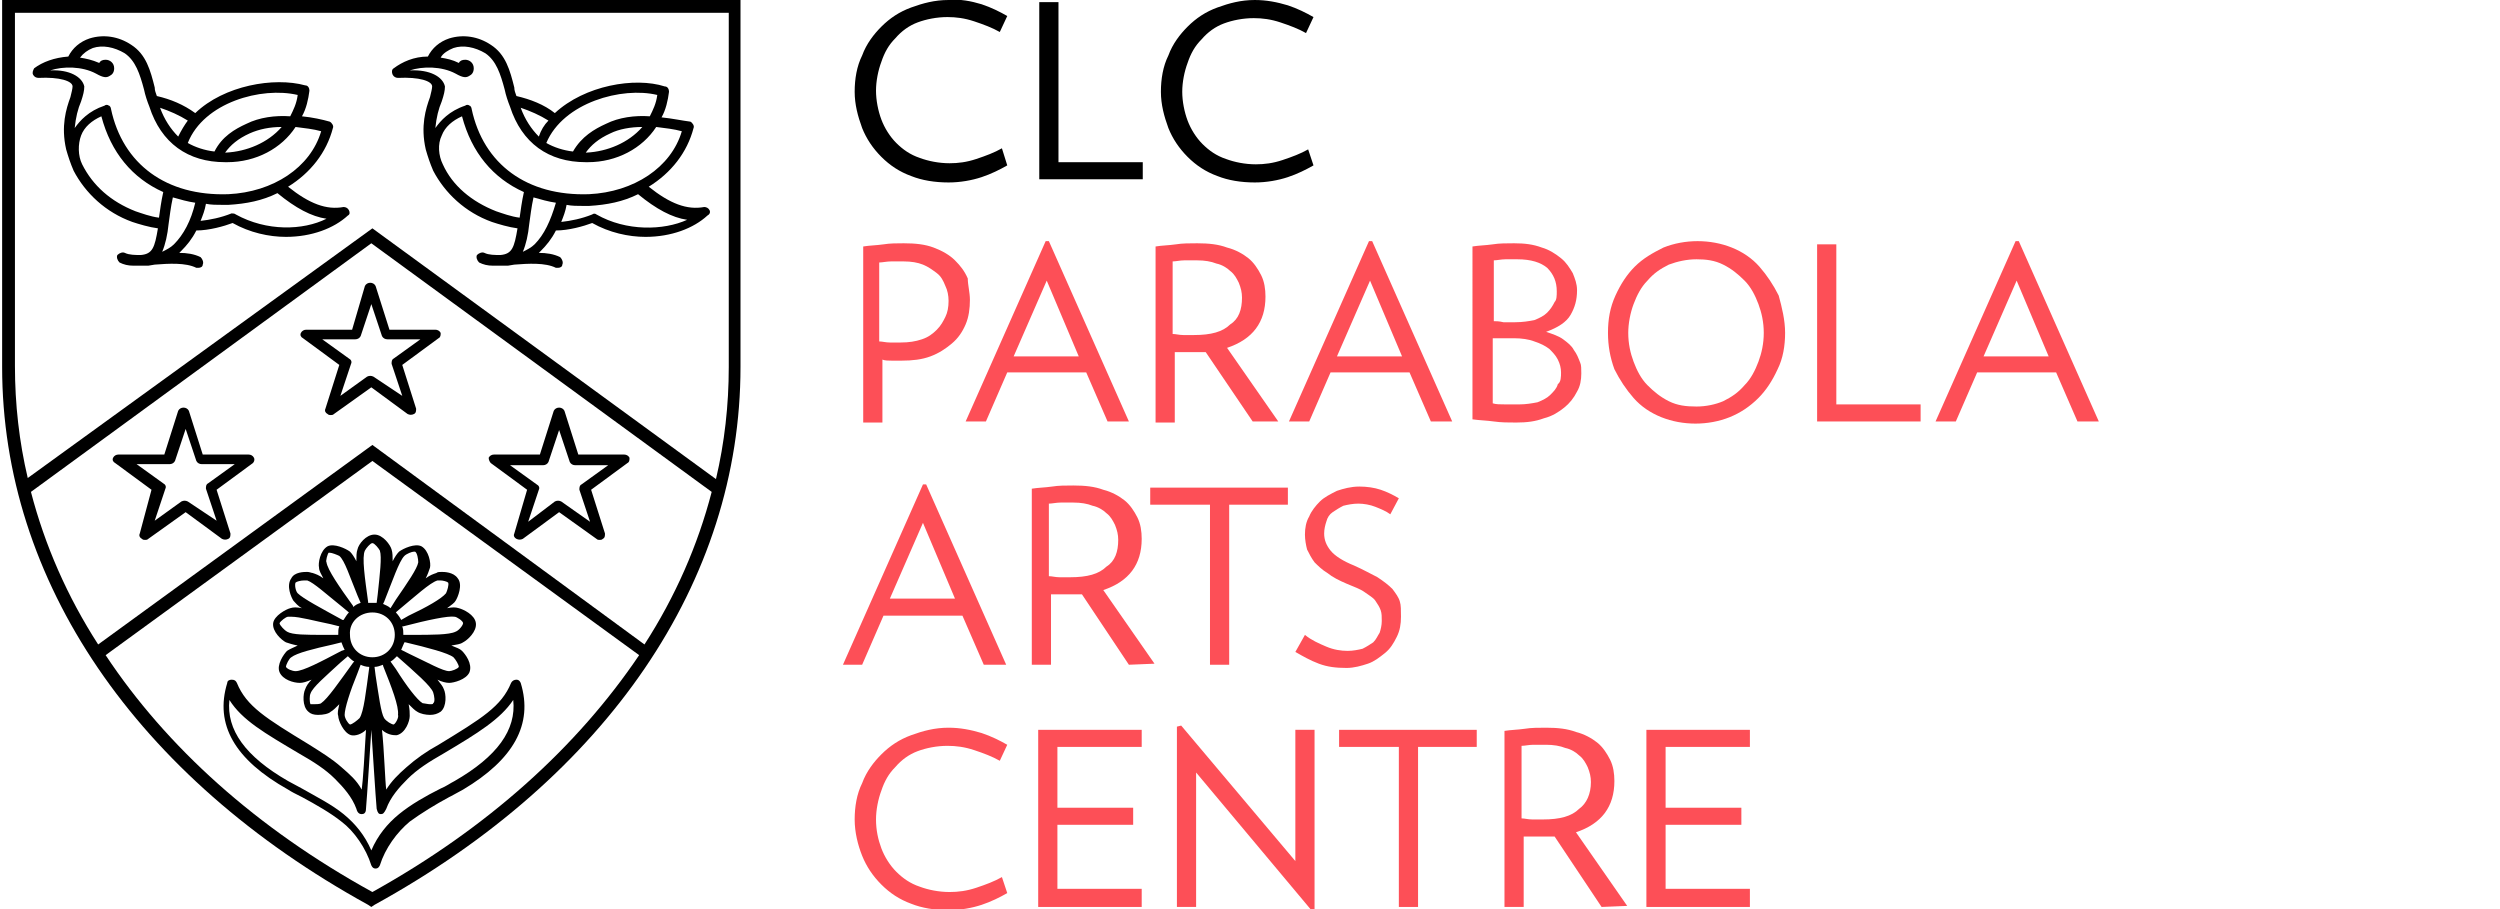 <?xml version="1.0" encoding="utf-8"?>
<!-- Generator: Adobe Illustrator 21.0.0, SVG Export Plug-In . SVG Version: 6.00 Build 0)  -->
<svg version="1.1" id="Layer_1" xmlns="http://www.w3.org/2000/svg" xmlns:xlink="http://www.w3.org/1999/xlink" x="0px" y="0px"
	 viewBox="0 0 234.3 85.2" style="enable-background:new 0 0 234.3 85.2;" xml:space="preserve">
<style type="text/css">
	.st0{display:none;}
	.st1{display:inline;}
	.st2{fill:#FFFFFF;}
	.st3{fill:#019CDB;}
	.st4{fill:#FD4F57;}
</style>
<g id="Layer_2" class="st0">
	<g class="st1">
		<path class="st2" d="M40.9,31.2c-0.1-0.2-0.3-0.3-0.5-0.3h-4.3l-1.3-4.1c-0.1-0.2-0.3-0.3-0.5-0.3s-0.4,0.1-0.5,0.3l-1.3,4.1h-4.3
			c-0.2,0-0.4,0.1-0.5,0.3c-0.1,0.2,0,0.4,0.2,0.5l3.4,2.5L30,38.3c-0.1,0.2,0,0.4,0.2,0.5c0.1,0.1,0.2,0.1,0.3,0.1
			c0.1,0,0.2,0,0.3-0.1l3.5-2.5l3.4,2.5c0.2,0.1,0.4,0.1,0.6,0c0.2-0.1,0.2-0.3,0.2-0.5l-1.3-4.1l3.4-2.5
			C40.9,31.7,41,31.4,40.9,31.2L40.9,31.2z M34.7,35.4c-0.2-0.1-0.4-0.1-0.6,0l-2.5,1.8l1-3c0.1-0.2,0-0.4-0.2-0.5l-2.5-1.8H33
			c0.2,0,0.4-0.1,0.5-0.3l1-3l1,3c0.1,0.2,0.3,0.3,0.5,0.3h3.1l-2.5,1.8c-0.2,0.1-0.2,0.3-0.2,0.5l1,3L34.7,35.4L34.7,35.4z"/>
		<path class="st2" d="M23.4,42.9c-0.1-0.2-0.3-0.3-0.5-0.3h-4.3l-1.3-4.1c-0.1-0.2-0.3-0.3-0.5-0.3s-0.4,0.1-0.5,0.3L15,42.6h-4.3
			c-0.2,0-0.4,0.1-0.5,0.3s0,0.4,0.2,0.5L14,46l-1.3,4c-0.1,0.2,0,0.4,0.2,0.5c0.1,0.1,0.2,0.1,0.3,0.1s0.2,0,0.3-0.1L17,48l3.4,2.5
			c0.2,0.1,0.4,0.1,0.6,0s0.2-0.3,0.2-0.5l-1.4-4l3.4-2.5C23.4,43.4,23.5,43.1,23.4,42.9L23.4,42.9z M17.2,47.1
			c-0.2-0.1-0.4-0.1-0.6,0l-2.5,1.8l1-3c0.1-0.2,0-0.4-0.2-0.5l-2.5-1.8h3.1c0.2,0,0.4-0.1,0.5-0.3l1-3l1,3c0.1,0.2,0.3,0.3,0.5,0.3
			h3.1l-2.5,1.8c-0.2,0.1-0.2,0.3-0.2,0.5l1,3L17.2,47.1L17.2,47.1z"/>
		<path class="st2" d="M45.7,43.5l3.4,2.5l-1.3,4c-0.1,0.2,0,0.4,0.2,0.5s0.4,0.1,0.6,0L52,48l3.5,2.5c0.1,0.1,0.2,0.1,0.3,0.1
			s0.2,0,0.3-0.1c0.2-0.1,0.2-0.3,0.2-0.5l-1.4-4l3.4-2.5c0.2-0.1,0.2-0.3,0.2-0.5c-0.1-0.2-0.3-0.3-0.5-0.3h-4.3l-1.3-4.1
			c-0.1-0.2-0.3-0.3-0.5-0.3s-0.4,0.1-0.5,0.3l-1.3,4.1h-4.3c-0.2,0-0.4,0.1-0.5,0.3C45.4,43.1,45.5,43.4,45.7,43.5L45.7,43.5z
			 M49.2,48.9l1-3c0.1-0.2,0-0.4-0.2-0.5l-2.5-1.8h3.1c0.2,0,0.4-0.1,0.5-0.3l1-3l1,3c0.1,0.2,0.3,0.3,0.5,0.3h3.1L54,45.4
			c-0.2,0.1-0.2,0.3-0.2,0.5l1,3l-2.5-1.8c-0.2-0.1-0.4-0.1-0.6,0L49.2,48.9L49.2,48.9z"/>
		<path class="st2" d="M32.3,19.8c-0.1-0.2-0.3-0.3-0.5-0.3c-1.6,0.3-3.2-0.3-5.2-1.9c2.1-1.3,3.6-3.2,4.2-5.5
			c0.1-0.2-0.1-0.5-0.3-0.6c-0.7-0.2-1.6-0.4-2.6-0.5c0.4-0.7,0.6-1.6,0.7-2.4c0-0.2-0.1-0.5-0.4-0.5c-2.9-0.8-7.5-0.1-10.3,2.5
			c-1.1-0.8-2.3-1.3-3.6-1.6c-0.1-0.3-0.2-0.5-0.2-0.8c-0.4-1.6-0.8-3.1-2.2-4c-1.2-0.8-2.6-1-3.9-0.6c-0.9,0.3-1.6,1-2,1.8
			c-1.3,0-2.4,0.5-3.2,1.1C2.7,6.6,2.6,6.9,2.7,7.1C2.8,7.2,3,7.4,3.2,7.4c2-0.1,3.2,0.3,3.2,0.8c0,0.2-0.1,0.6-0.2,1
			c-0.4,1.1-0.9,2.7-0.4,4.9c0.2,0.7,0.4,1.3,0.7,2l0,0l0,0c1.1,2.1,3,3.9,5.5,4.8c0.6,0.2,1.6,0.5,2.4,0.6
			c-0.3,1.8-0.5,2.4-1.6,2.5c-0.5,0-1.1,0-1.5-0.2c-0.2-0.1-0.5,0-0.7,0.2c-0.1,0.2,0,0.5,0.2,0.7c0.4,0.2,0.8,0.3,1.3,0.3h0.1
			c0.5,0,1.2,0,1.3,0l0.6-0.1c1.3-0.1,2.9-0.2,3.9,0.3c0.1,0,0.1,0,0.2,0c0.2,0,0.4-0.1,0.4-0.3c0.1-0.2,0-0.5-0.2-0.7
			c-0.6-0.3-1.3-0.4-2-0.4c0.1-0.1,0.1-0.1,0.2-0.2c0.5-0.5,1-1.1,1.4-1.9c1.2,0,2.6-0.4,3.4-0.7c1.6,0.9,3.4,1.3,5,1.3
			c2.4,0,4.5-0.8,5.8-2C32.4,20.2,32.4,20,32.3,19.8L32.3,19.8z M27.5,8.9c-0.1,0.8-0.4,1.4-0.7,2c-1.4-0.1-2.9,0.1-4.1,0.7
			c-1.1,0.5-2.3,1.2-3,2.6c-0.9-0.1-1.8-0.4-2.5-0.8C18.7,9.7,24.2,8.2,27.5,8.9L27.5,8.9z M26.1,11.9c-1.3,1.5-3.3,2.3-5.2,2.4
			c0,0,0,0-0.1,0c0.5-0.7,1.2-1.3,2.3-1.8C23.9,12.1,25,12,26.1,11.9L26.1,11.9z M16.3,12.8c-0.7-0.7-1.3-1.6-1.7-2.7
			c0.9,0.3,1.8,0.7,2.6,1.2C16.9,11.8,16.6,12.3,16.3,12.8L16.3,12.8z M4.3,6.6c1.2-0.4,3-0.4,4.3,0.3l0,0c0.7,0.4,1,0.4,1.3,0.2
			c0.2-0.1,0.4-0.3,0.4-0.7c0-0.5-0.4-0.8-0.8-0.8C9.2,5.7,8.9,5.8,8.8,6C8.3,5.7,7.7,5.5,7.1,5.4C7.4,5,7.8,4.7,8.3,4.6
			c0.9-0.3,2-0.1,3,0.5c1,0.7,1.4,1.9,1.8,3.4c0.1,0.5,0.3,1.1,0.5,1.6c1.1,3.4,3.6,5.2,7.1,5.2c0.1,0,0.1,0,0.2,0
			c2.7,0,5.1-1.3,6.4-3.3c0.8,0.1,1.7,0.2,2.4,0.4c-1,3.4-4.5,5.7-8.7,5.9c-5.8,0.2-9.9-2.8-11-8c0-0.1-0.1-0.3-0.2-0.3
			c-0.1-0.1-0.3-0.1-0.4,0c-1.6,0.3-2.4,1.2-2.8,2c0.1-1,0.3-1.8,0.6-2.5c0.2-0.6,0.3-1,0.3-1.4C7.3,7.2,6.2,6.5,4.3,6.6L4.3,6.6z
			 M7.4,15.5C7,14.7,7,13.6,7.3,12.8s1-1.4,1.9-1.8c0.9,3.4,2.9,5.8,5.8,7.1c-0.2,0.9-0.3,1.7-0.4,2.4c-0.8-0.1-1.6-0.4-2.2-0.6
			C10.1,19,8.3,17.4,7.4,15.5L7.4,15.5z M16,22.9c-0.3,0.3-0.7,0.5-1.1,0.7c0.3-0.7,0.5-1.6,0.6-2.6c0.1-0.7,0.2-1.6,0.4-2.5
			c0.7,0.2,1.4,0.4,2.1,0.5C17.5,20.8,16.8,22.1,16,22.9L16,22.9z M21.7,20.1c-0.1-0.1-0.3-0.1-0.4,0c-1,0.4-2,0.6-2.9,0.7
			c0.2-0.5,0.4-1,0.5-1.6c0.5,0.1,1,0.1,1.6,0.1c0.2,0,0.3,0,0.5,0c1.7-0.1,3.2-0.4,4.6-1.1c1.7,1.4,3.2,2.2,4.6,2.4
			C28.1,21.7,24.6,21.8,21.7,20.1L21.7,20.1z"/>
		<path class="st2" d="M66.1,19.8c-0.1-0.2-0.3-0.3-0.5-0.3c-1.6,0.3-3.2-0.3-5.2-1.9c2.1-1.3,3.6-3.2,4.2-5.5
			c0.1-0.2-0.1-0.5-0.3-0.6c-0.7-0.2-1.6-0.4-2.6-0.5c0.4-0.7,0.6-1.6,0.7-2.4c0-0.2-0.1-0.5-0.4-0.5c-2.9-0.8-7.5-0.1-10.3,2.5
			C50.6,9.9,49.3,9.3,48,9c-0.1-0.3-0.2-0.5-0.2-0.8c-0.4-1.6-0.8-3.1-2.2-4c-1.2-0.8-2.6-1-3.9-0.6c-0.9,0.3-1.6,0.9-2,1.7
			c-1.3,0-2.4,0.5-3.2,1.1c-0.2,0.1-0.2,0.4-0.1,0.6c0.1,0.2,0.3,0.3,0.5,0.3c2-0.1,3.2,0.3,3.2,0.8c0,0.2-0.1,0.6-0.2,1
			c-0.4,1.1-0.9,2.7-0.4,4.9c0.2,0.7,0.4,1.3,0.7,2l0,0l0,0c1.1,2.1,3,3.9,5.5,4.8c0.6,0.2,1.6,0.5,2.4,0.6
			c-0.3,1.8-0.5,2.4-1.6,2.5c-0.5,0-1.1,0-1.5-0.2c-0.2-0.1-0.5,0-0.7,0.2c-0.1,0.2,0,0.5,0.2,0.7c0.4,0.2,0.8,0.3,1.3,0.3h0.1
			c0.5,0,1.2,0,1.3,0l0.6-0.1c1.3-0.1,2.9-0.2,3.9,0.3c0.1,0,0.1,0,0.2,0c0.2,0,0.4-0.1,0.4-0.3c0.1-0.2,0-0.5-0.2-0.7
			c-0.6-0.3-1.3-0.4-2-0.4c0.1-0.1,0.1-0.1,0.2-0.2c0.5-0.5,1-1.1,1.4-1.9c1.2,0,2.6-0.4,3.4-0.7c1.6,0.9,3.4,1.3,5,1.3
			c2.4,0,4.5-0.8,5.8-2C66.2,20.2,66.2,20,66.1,19.8L66.1,19.8z M61.3,8.9c-0.1,0.8-0.4,1.4-0.7,2c-1.4-0.1-2.9,0.1-4.1,0.7
			c-1.1,0.5-2.3,1.2-3.1,2.6c-0.9-0.1-1.8-0.4-2.5-0.8C52.5,9.7,57.9,8.2,61.3,8.9L61.3,8.9z M59.8,11.9c-1.3,1.5-3.3,2.3-5.2,2.4
			c0,0,0,0-0.1,0c0.5-0.7,1.2-1.3,2.3-1.8C57.7,12.1,58.7,12,59.8,11.9L59.8,11.9z M50.1,12.8c-0.7-0.7-1.3-1.6-1.7-2.7
			c0.9,0.3,1.8,0.7,2.6,1.2C50.6,11.8,50.3,12.3,50.1,12.8L50.1,12.8z M38.1,6.6c1.2-0.4,3-0.4,4.3,0.3l0,0c0.7,0.4,1,0.4,1.3,0.2
			C43.8,7,44,6.8,44,6.5c0-0.5-0.4-0.8-0.8-0.8c-0.3,0-0.5,0.1-0.6,0.3c-0.6-0.3-1.1-0.4-1.7-0.5c0.3-0.4,0.7-0.7,1.2-0.8
			c0.9-0.3,2-0.1,3,0.5c1,0.7,1.4,1.9,1.8,3.4c0.1,0.5,0.3,1.1,0.5,1.6c1.1,3.4,3.6,5.2,7.1,5.2c0.1,0,0.1,0,0.2,0
			c2.7,0,5.1-1.3,6.4-3.3c0.8,0.1,1.7,0.2,2.4,0.4c-1,3.4-4.5,5.7-8.7,5.9c-5.8,0.2-9.9-2.8-11-8c0-0.1-0.1-0.3-0.2-0.3
			c-0.1-0.1-0.3-0.1-0.4,0c-1.5,0.5-2.3,1.4-2.8,2.1c0.1-1,0.3-1.8,0.6-2.5c0.2-0.6,0.3-1,0.3-1.4C41.1,7.2,39.9,6.5,38.1,6.6
			L38.1,6.6z M41.1,15.5c-0.4-0.8-0.5-1.9-0.1-2.7c0.3-0.8,1-1.4,1.9-1.8c0.9,3.4,2.9,5.8,5.8,7.1c-0.2,0.9-0.3,1.7-0.4,2.4
			c-0.8-0.1-1.6-0.4-2.2-0.6C43.8,19,42.1,17.4,41.1,15.5L41.1,15.5z M49.7,22.9c-0.3,0.3-0.7,0.5-1.1,0.7c0.3-0.7,0.5-1.6,0.6-2.6
			c0.1-0.7,0.2-1.6,0.4-2.5c0.7,0.2,1.4,0.4,2.1,0.5C51.3,20.8,50.6,22.1,49.7,22.9L49.7,22.9z M55.5,20.1c-0.1-0.1-0.3-0.1-0.4,0
			c-1,0.4-2,0.6-2.9,0.7c0.2-0.5,0.4-1,0.5-1.6c0.5,0.1,1,0.1,1.6,0.1c0.2,0,0.3,0,0.5,0c1.7-0.1,3.2-0.4,4.6-1.1
			c1.7,1.4,3.2,2.2,4.6,2.4C61.8,21.7,58.3,21.8,55.5,20.1L55.5,20.1z"/>
		<path class="st2" d="M-0.1,0v34.4c0,20,12.5,38.4,34.3,50.4l0.3,0.2l0.3-0.2c21.8-12,34.3-30.3,34.3-50.4V0H-0.1L-0.1,0z
			 M2.6,46.1l31.9-23.3l31.9,23.3c-1.3,5-3.4,9.8-6.3,14.3L34.5,41.8L8.8,60.5C6,55.9,3.9,51.1,2.6,46.1L2.6,46.1z M34.5,83.6
			c-10.8-6-19.3-13.6-25-22.1l25-18.2l25,18.2C53.7,70,45.3,77.6,34.5,83.6L34.5,83.6z M67.9,34.4c0,3.6-0.4,7.1-1.2,10.5L34.5,21.4
			L2.3,44.9C1.5,41.5,1.1,38,1.1,34.4V1.2H68L67.9,34.4L67.9,34.4z"/>
		<path class="st2" d="M48.4,64.1c-0.1-0.2-0.2-0.3-0.4-0.3l0,0c-0.2,0-0.4,0.1-0.5,0.3c-0.9,2.2-2.7,3.3-6.8,5.8
			c-1.1,0.6-2.1,1.3-3,2.1c-0.8,0.7-1.4,1.3-1.9,2.1c-0.1-0.6-0.2-3.8-0.4-5.6c0.3,0.3,0.8,0.5,1.2,0.5c0.1,0,0.2,0,0.2,0
			c0.8-0.2,1.2-1.3,1.2-1.8c0-0.3,0-0.6-0.1-1.1c0.3,0.3,0.6,0.6,0.8,0.7c0.3,0.2,0.8,0.3,1.2,0.3s0.7-0.1,1-0.3
			c0.6-0.5,0.5-1.7,0.3-2.1c-0.1-0.3-0.3-0.5-0.6-0.9c0.4,0.2,0.8,0.3,1.1,0.3c0.4,0,1.6-0.3,1.9-1c0.3-0.8-0.4-1.7-0.7-2
			c-0.2-0.2-0.5-0.3-1-0.5c0.5-0.1,0.8-0.1,1.1-0.3c0.4-0.2,1.3-1,1.2-1.8s-1.2-1.3-1.6-1.4c-0.3-0.1-0.6-0.1-1.1,0
			c0.4-0.3,0.7-0.5,0.8-0.7c0.2-0.3,0.7-1.5,0.2-2.1c-0.4-0.6-1.3-0.6-1.5-0.6s-0.4,0-0.5,0.1c-0.3,0.1-0.6,0.2-1,0.5
			c0.2-0.4,0.3-0.7,0.4-1c0.1-0.4-0.1-1.6-0.8-2c-0.6-0.3-1.7,0.2-2.1,0.5c-0.2,0.2-0.4,0.5-0.6,0.9c0-0.4,0-0.8-0.1-1.1
			c-0.1-0.4-0.8-1.4-1.6-1.4s-1.5,0.9-1.6,1.4C33,51.9,33,52.2,33,52.7c-0.2-0.4-0.4-0.7-0.6-0.9c-0.4-0.3-1.5-0.8-2.1-0.5
			c-0.7,0.4-0.9,1.6-0.8,2c0,0.3,0.2,0.6,0.4,1c-0.4-0.3-0.7-0.4-1-0.5c-0.1,0-0.3-0.1-0.5-0.1c-0.3,0-1.2,0-1.5,0.6
			c-0.5,0.7,0,1.8,0.2,2.1c0.2,0.2,0.4,0.5,0.8,0.7c-0.5-0.1-0.8-0.1-1.1,0c-0.4,0.1-1.5,0.7-1.6,1.4c-0.1,0.8,0.8,1.6,1.2,1.8
			c0.3,0.1,0.6,0.2,1.1,0.3c-0.4,0.2-0.7,0.3-1,0.5c-0.3,0.3-1,1.3-0.7,2s1.3,1,1.9,1l0,0c0.3,0,0.6-0.1,1.1-0.3
			c-0.3,0.3-0.5,0.6-0.6,0.9c-0.2,0.4-0.3,1.6,0.3,2.1c0.2,0.2,0.5,0.3,0.9,0.3c0.5,0,1-0.1,1.2-0.3c0.2-0.1,0.5-0.4,0.8-0.7
			c-0.1,0.5-0.2,0.8-0.1,1.1c0,0.4,0.5,1.6,1.2,1.8c0.4,0.1,1-0.1,1.4-0.5c-0.1,1.9-0.3,5-0.4,5.6c-0.5-0.9-1.1-1.4-1.9-2.1
			c-0.9-0.8-1.9-1.4-3-2.1c-4.1-2.5-5.9-3.6-6.8-5.8c-0.1-0.2-0.2-0.3-0.5-0.3l0,0c-0.2,0-0.4,0.1-0.4,0.3c-1.2,3.9,0.7,7.2,5.7,10
			c0.3,0.2,0.7,0.4,1.1,0.6l0.2,0.1c1.3,0.7,2.7,1.5,3.7,2.3c1.2,0.9,2.3,2.5,2.8,4.1c0.1,0.2,0.2,0.3,0.4,0.3l0,0l0,0l0,0l0,0
			c0.2,0,0.3-0.1,0.4-0.3c0.5-1.6,1.6-3.1,2.8-4.1c1.1-0.8,2.4-1.6,3.7-2.3l0.2-0.1c0.4-0.2,0.7-0.4,1.1-0.6
			C47.7,71.2,49.6,67.9,48.4,64.1L48.4,64.1z M36.6,67.9L36.6,67.9L36.6,67.9c-0.2,0-0.7-0.3-0.9-0.6c-0.3-0.5-0.5-2.1-0.8-4
			l-0.1-0.8c0.3,0,0.5-0.1,0.8-0.2v0.1c0.8,2,1.5,3.8,1.4,4.6C37,67.3,36.8,67.9,36.6,67.9L36.6,67.9z M40.3,66L40.3,66
			c-0.1,0.1-0.2,0.1-0.3,0.1c-0.2,0-0.6-0.1-0.7-0.1c-0.5-0.3-1.5-1.6-2.5-3.2l-0.5-0.7c0.2-0.1,0.4-0.3,0.6-0.5l0,0
			c1.7,1.5,3.2,2.8,3.4,3.4C40.4,65.2,40.4,65.8,40.3,66L40.3,66z M42.2,61.7c0.2,0.2,0.5,0.7,0.5,0.9l0,0C42.6,62.8,42,63,41.8,63
			l0,0l0,0c-0.6,0-2-0.8-3.7-1.6L37.2,61c0.1-0.2,0.2-0.5,0.3-0.7h0.1C39.7,60.8,41.6,61.2,42.2,61.7L42.2,61.7z M42.3,57.9
			c0.2,0,0.8,0.4,0.8,0.6l0,0c0,0.2-0.4,0.7-0.7,0.8c-0.6,0.3-2.2,0.3-4.1,0.3h-0.8l0,0c0-0.3,0-0.5-0.1-0.8h0.1
			C39.8,58.2,41.6,57.7,42.3,57.9L42.3,57.9z M40.6,54.5c0.1,0,0.2,0,0.3,0c0.2,0,0.6,0.1,0.7,0.2l0,0c0.1,0.2-0.1,0.8-0.2,1
			c-0.4,0.5-1.8,1.3-3.5,2.1l-0.7,0.4c-0.1-0.2-0.3-0.5-0.5-0.7l0.1-0.1C38.5,55.9,39.9,54.7,40.6,54.5L40.6,54.5z M35.6,56.5
			c0.8-2,1.4-3.8,1.9-4.3c0.2-0.2,0.7-0.4,0.9-0.4h0.1l0,0c0.2,0.1,0.3,0.7,0.3,1c-0.1,0.6-1,1.9-2.1,3.5L36.2,57
			C36,56.8,35.7,56.7,35.6,56.5L35.6,56.5L35.6,56.5z M33.8,51.6c0.1-0.2,0.5-0.7,0.7-0.7l0,0l0,0c0.2,0,0.6,0.5,0.7,0.7
			c0.2,0.6,0,2.2-0.2,4.1l0,0l-0.1,0.8c-0.1,0-0.3,0-0.4,0c-0.1,0-0.3,0-0.4,0v-0.1C33.8,54.2,33.5,52.3,33.8,51.6L33.8,51.6z
			 M34.5,57.4c1.2,0,2.1,0.9,2.1,2.1c0,1.2-0.9,2.1-2.1,2.1c-1.2,0-2.1-0.9-2.1-2.1C32.4,58.4,33.3,57.4,34.5,57.4L34.5,57.4z
			 M30.4,51.9h0.1c0.2,0,0.7,0.2,0.9,0.3c0.5,0.4,1,2,1.7,3.7l0.3,0.7c-0.3,0.1-0.5,0.2-0.7,0.4v-0.1c-1.3-1.8-2.4-3.4-2.5-4.1
			C30.1,52.6,30.3,52,30.4,51.9L30.4,51.9z M27.6,55.6c-0.2-0.2-0.3-0.8-0.2-1l0,0c0.1-0.1,0.5-0.2,0.8-0.2c0.1,0,0.2,0,0.3,0
			c0.6,0.2,1.8,1.3,3.3,2.5l0.6,0.5c-0.2,0.2-0.3,0.4-0.5,0.7h-0.1C29.7,57.1,28,56.2,27.6,55.6L27.6,55.6z M26.5,59.3
			c-0.2-0.1-0.7-0.6-0.7-0.8l0,0c0.1-0.2,0.6-0.6,0.8-0.6c0.1,0,0.2,0,0.3,0c0.8,0,2.2,0.4,3.7,0.7l0.8,0.2
			c-0.1,0.2-0.1,0.5-0.1,0.8l0,0h-0.2c-0.4,0-0.7,0-1.1,0C28.3,59.6,27,59.5,26.5,59.3L26.5,59.3z M27.3,63L27.3,63
			c-0.3,0-0.8-0.2-0.9-0.4l0,0c0-0.2,0.3-0.8,0.5-0.9c0.5-0.4,2.1-0.8,3.9-1.2l0.8-0.2c0.1,0.3,0.2,0.5,0.3,0.7l-0.2,0.1
			C29.7,62.1,28,63,27.3,63L27.3,63z M29.8,65.9c-0.2,0.1-0.5,0.2-0.7,0.2c-0.1,0-0.2,0-0.3,0l0,0c-0.1-0.2-0.1-0.8,0-1
			c0.2-0.6,1.4-1.6,2.8-2.9l0.7-0.6c0.2,0.2,0.4,0.4,0.6,0.5l-0.1,0.1C31.4,64,30.4,65.6,29.8,65.9L29.8,65.9z M32.4,67.9L32.4,67.9
			c-0.2-0.1-0.5-0.6-0.5-0.9c0-0.6,0.5-2.2,1.2-3.9l0.3-0.8c0.2,0.1,0.5,0.2,0.8,0.2v0.1c-0.3,2.2-0.5,4.1-0.9,4.7
			C33.1,67.6,32.6,67.9,32.4,67.9L32.4,67.9z M42.2,73.2c-0.4,0.2-0.8,0.5-1.3,0.7c-1.4,0.7-2.8,1.5-3.9,2.4c-1.1,0.9-2,2-2.6,3.4
			c-0.6-1.4-1.5-2.5-2.6-3.4s-2.5-1.6-3.9-2.4c-0.4-0.2-0.9-0.5-1.3-0.7c-4-2.3-5.8-4.8-5.5-7.6c1.2,1.9,3.3,3.1,6.5,5
			c1.4,0.8,2.5,1.5,3.4,2.4c0.8,0.8,1.6,1.7,2,2.8c0.1,0.4,0.3,0.5,0.5,0.5s0.4-0.1,0.4-0.5c0.1-1.1,0.4-5.9,0.5-7.4
			c0.1,1.5,0.4,6.3,0.5,7.4c0.1,0.4,0.2,0.5,0.4,0.5s0.3-0.1,0.5-0.5c0.4-1.1,1.2-2,2-2.8c0.9-0.9,2-1.6,3.4-2.4
			c3.2-1.9,5.3-3.2,6.5-5C48,68.5,46.2,70.9,42.2,73.2L42.2,73.2z"/>
	</g>
	<g class="st1">
		<path class="st2" d="M94.9,16.1c-0.7,0.4-1.5,0.8-2.4,1.1c-1,0.3-2,0.5-3.1,0.5c-1.3,0-2.5-0.2-3.6-0.6s-2-1-2.8-1.8
			s-1.4-1.7-1.9-2.8c-0.4-1.1-0.7-2.2-0.7-3.5c0-1.2,0.2-2.4,0.7-3.5s1.1-2,1.9-2.8s1.7-1.4,2.8-1.8c1.1-0.4,2.3-0.7,3.5-0.7
			c1.1,0,2.2,0.2,3.1,0.5c1,0.3,1.8,0.7,2.4,1.1L94,3.4c-0.7-0.4-1.5-0.8-2.4-1C90.8,2.1,90,2,89.2,2c-1.1,0-2,0.2-2.8,0.5
			c-0.8,0.4-1.6,0.8-2.1,1.5c-0.6,0.6-1,1.4-1.3,2.2C82.6,7.1,82.4,8,82.4,9s0.2,1.9,0.5,2.8c0.3,0.8,0.8,1.6,1.4,2.2
			c0.6,0.6,1.3,1.1,2.2,1.5c0.9,0.4,1.8,0.5,2.9,0.5c0.8,0,1.7-0.1,2.5-0.4c0.9-0.3,1.7-0.6,2.4-1L94.9,16.1z"/>
		<path class="st2" d="M98,17.4V0.6h1.8v15.2h8v1.7H98V17.4z"/>
		<path class="st2" d="M124,16.1c-0.7,0.4-1.5,0.8-2.4,1.1c-1,0.3-2,0.5-3.1,0.5c-1.3,0-2.5-0.2-3.6-0.6s-2-1-2.8-1.8
			s-1.4-1.7-1.9-2.8c-0.4-1.1-0.7-2.2-0.7-3.5c0-1.2,0.2-2.4,0.7-3.5s1.1-2,1.9-2.8s1.7-1.4,2.8-1.8c1.1-0.4,2.3-0.7,3.5-0.7
			c1.1,0,2.2,0.2,3.1,0.5c1,0.3,1.8,0.7,2.4,1.1l-0.8,1.6c-0.7-0.4-1.5-0.8-2.4-1C119.8,2.1,119,2,118.2,2c-1.1,0-2,0.2-2.8,0.5
			c-0.8,0.4-1.6,0.8-2.1,1.5c-0.6,0.6-1,1.4-1.3,2.2S111.5,8,111.5,9s0.2,1.9,0.5,2.8c0.3,0.8,0.8,1.6,1.4,2.2
			c0.6,0.6,1.3,1.1,2.2,1.5c0.9,0.4,1.8,0.5,2.9,0.5c0.8,0,1.7-0.1,2.5-0.4c0.9-0.3,1.7-0.6,2.4-1L124,16.1z"/>
		<path class="st3" d="M89.7,35.8c0,0.7-0.1,1.3-0.4,1.9c-0.3,0.6-0.6,1.1-1.1,1.5s-1,0.8-1.6,1s-1.3,0.4-2,0.4
			c-1,0-1.8-0.1-2.6-0.4c-0.8-0.3-1.5-0.7-2.3-1.1l0.9-1.6c0.6,0.5,1.3,0.8,2,1.1s1.4,0.4,2,0.4c0.5,0,1-0.1,1.4-0.2
			c0.4-0.2,0.7-0.4,1-0.7s0.5-0.6,0.6-0.9c0.1-0.4,0.2-0.7,0.2-1.1c0-0.4,0-0.7-0.1-1s-0.3-0.6-0.5-0.9c-0.2-0.3-0.6-0.5-1-0.8
			s-1-0.6-1.7-0.9c-0.7-0.3-1.4-0.6-1.9-1c-0.5-0.3-0.9-0.7-1.2-1.1c-0.3-0.4-0.5-0.8-0.7-1.2c-0.1-0.4-0.2-0.9-0.2-1.4
			c0-0.6,0.1-1.2,0.4-1.7c0.2-0.6,0.6-1,1-1.5c0.5-0.4,1-0.8,1.6-1c0.6-0.3,1.3-0.4,2.1-0.4c0.7,0,1.4,0.1,2,0.3
			c0.6,0.2,1.2,0.5,1.7,0.8L88.6,26c-0.4-0.3-0.9-0.6-1.4-0.7C86.6,25,86.1,25,85.6,25s-1,0.1-1.4,0.2c-0.4,0.2-0.7,0.4-1,0.6
			c-0.3,0.3-0.5,0.6-0.6,0.9s-0.2,0.7-0.2,1.1c0,0.6,0.2,1.1,0.7,1.6c0.4,0.5,1.2,1,2.2,1.4c0.9,0.4,1.6,0.8,2.2,1.1
			c0.6,0.4,1,0.7,1.4,1.1c0.3,0.4,0.6,0.8,0.7,1.2C89.7,34.8,89.7,35.3,89.7,35.8z"/>
		<path class="st3" d="M103.1,28.8c0,0.8-0.1,1.6-0.4,2.3c-0.3,0.7-0.7,1.3-1.3,1.8c-0.6,0.5-1.3,0.9-2.1,1.2
			c-0.8,0.3-1.7,0.4-2.8,0.4c-0.3,0-0.6,0-1,0c-0.3,0-0.7,0-1-0.1v5.9h-1.8V23.7c0.6-0.1,1.3-0.1,1.9-0.2s1.3-0.1,2-0.1
			c1.1,0,2,0.1,2.8,0.4s1.5,0.7,2,1.2s0.9,1.1,1.2,1.7C102.9,27.4,103.1,28.1,103.1,28.8z M101.1,28.9c0-0.5-0.1-1-0.3-1.4
			c-0.2-0.5-0.4-0.9-0.8-1.2c-0.4-0.4-0.8-0.6-1.3-0.8c-0.5-0.2-1.1-0.3-1.8-0.3c-0.4,0-0.8,0-1.2,0c-0.4,0-0.8,0.1-1.1,0.1v7.5
			c0.3,0,0.6,0.1,1,0.1s0.7,0,1,0c0.8,0,1.5-0.1,2-0.3c0.6-0.2,1-0.5,1.4-0.9s0.6-0.8,0.8-1.3C101,30,101.1,29.5,101.1,28.9z"/>
		<path class="st3" d="M121.8,32c0,1.3-0.2,2.4-0.7,3.5s-1.1,2-1.8,2.8c-0.8,0.8-1.7,1.4-2.7,1.8c-1,0.4-2.1,0.6-3.2,0.6
			s-2.2-0.2-3.2-0.6c-1-0.4-1.9-1-2.7-1.8c-0.8-0.8-1.4-1.7-1.8-2.8S105,33.3,105,32s0.2-2.4,0.7-3.5s1.1-2,1.8-2.7
			c0.8-0.8,1.7-1.4,2.7-1.8s2.1-0.7,3.2-0.7s2.2,0.2,3.2,0.7c1,0.4,1.9,1,2.7,1.8c0.8,0.8,1.4,1.7,1.8,2.7
			C121.6,29.5,121.8,30.7,121.8,32z M119.8,32c0-1-0.2-1.9-0.5-2.8s-0.8-1.6-1.3-2.2c-0.6-0.6-1.2-1.1-2-1.5s-1.6-0.5-2.6-0.5
			c-0.9,0-1.8,0.2-2.6,0.5c-0.8,0.4-1.5,0.9-2,1.5c-0.6,0.6-1,1.4-1.3,2.2c-0.3,0.9-0.5,1.8-0.5,2.8s0.2,1.9,0.5,2.8
			c0.3,0.9,0.8,1.6,1.3,2.2c0.6,0.6,1.2,1.1,2,1.5s1.6,0.5,2.6,0.5c0.9,0,1.8-0.2,2.6-0.5c0.8-0.4,1.5-0.9,2-1.5
			c0.6-0.6,1-1.4,1.3-2.2C119.7,33.9,119.8,33,119.8,32z"/>
		<path class="st3" d="M134.1,40.4l-4.5-6.6c-0.2,0-0.4,0-0.6,0c-0.2,0-0.4,0-0.6,0c-0.3,0-0.6,0-1,0s-0.7,0-1,0v6.6h-1.8V23.7
			c0.6-0.1,1.3-0.1,1.9-0.2s1.3-0.1,2-0.1c1.1,0,2,0.1,2.8,0.4s1.5,0.6,2,1.1s0.9,1,1.2,1.6s0.4,1.3,0.4,2c0,1.2-0.3,2.2-0.9,3
			c-0.6,0.8-1.5,1.5-2.7,1.8l4.9,7h-2.1L134.1,40.4L134.1,40.4z M133.1,28.6c0-0.5-0.1-0.9-0.3-1.4c-0.2-0.4-0.5-0.8-0.8-1.1
			c-0.4-0.3-0.8-0.6-1.3-0.7c-0.5-0.2-1.1-0.3-1.8-0.3c-0.4,0-0.8,0-1.2,0c-0.4,0-0.8,0.1-1.1,0.1V32c0.3,0,0.6,0.1,1,0.1
			s0.7,0,1.1,0c1.6,0,2.7-0.3,3.4-1C132.7,30.6,133.1,29.7,133.1,28.6z"/>
		<path class="st3" d="M143.8,25.2v15.2H142V25.2h-5.6v-1.7h13.1v1.7H143.8z"/>
		<path class="st3" d="M160.7,35.8c0,0.7-0.1,1.3-0.4,1.9c-0.3,0.6-0.6,1.1-1.1,1.5s-1,0.8-1.6,1s-1.3,0.4-2,0.4
			c-1,0-1.8-0.1-2.6-0.4c-0.8-0.3-1.5-0.7-2.3-1.1l0.9-1.6c0.6,0.5,1.3,0.8,2,1.1s1.4,0.4,2,0.4c0.5,0,1-0.1,1.4-0.2
			c0.4-0.2,0.7-0.4,1-0.7s0.5-0.6,0.6-0.9c0.1-0.4,0.2-0.7,0.2-1.1c0-0.4,0-0.7-0.1-1s-0.3-0.6-0.5-0.9c-0.2-0.3-0.6-0.5-1-0.8
			s-1-0.6-1.7-0.9c-0.7-0.3-1.4-0.6-1.9-1c-0.5-0.3-0.9-0.7-1.2-1.1s-0.5-0.8-0.7-1.2c-0.1-0.4-0.2-0.9-0.2-1.4
			c0-0.6,0.1-1.2,0.4-1.7c0.2-0.6,0.6-1,1-1.5c0.5-0.4,1-0.8,1.6-1c0.6-0.3,1.3-0.4,2.1-0.4c0.7,0,1.4,0.1,2,0.3
			c0.6,0.2,1.2,0.5,1.7,0.8l-0.8,1.6c-0.4-0.3-0.9-0.6-1.4-0.7c-0.5-0.2-1.1-0.3-1.6-0.3s-1,0.1-1.4,0.2c-0.4,0.2-0.7,0.4-1,0.6
			c-0.3,0.3-0.5,0.6-0.6,0.9s-0.2,0.7-0.2,1.1c0,0.6,0.2,1.1,0.7,1.6c0.4,0.5,1.2,1,2.2,1.4c0.9,0.4,1.6,0.8,2.2,1.1
			c0.6,0.4,1,0.7,1.4,1.1c0.3,0.4,0.6,0.8,0.7,1.2C160.6,34.8,160.7,35.3,160.7,35.8z"/>
		<path class="st3" d="M94.9,62.1c-0.7,0.4-1.5,0.8-2.4,1.1c-1,0.3-2,0.5-3.1,0.5c-1.3,0-2.5-0.2-3.6-0.6c-1.1-0.4-2-1-2.8-1.8
			s-1.4-1.7-1.9-2.8c-0.4-1.1-0.7-2.2-0.7-3.5c0-1.2,0.2-2.4,0.7-3.5s1.1-2,1.9-2.8s1.7-1.4,2.8-1.8c1.1-0.4,2.3-0.7,3.5-0.7
			c1.1,0,2.2,0.2,3.1,0.5c1,0.3,1.8,0.7,2.4,1.1L94,49.4c-0.7-0.4-1.5-0.8-2.4-1C90.8,48.1,90,48,89.2,48c-1.1,0-2,0.2-2.8,0.5
			c-0.8,0.4-1.6,0.8-2.1,1.5c-0.6,0.6-1,1.4-1.3,2.2S82.5,54,82.5,55s0.2,1.9,0.5,2.8c0.3,0.8,0.8,1.6,1.4,2.2
			c0.6,0.6,1.3,1.1,2.2,1.5c0.9,0.4,1.8,0.5,2.9,0.5c0.8,0,1.7-0.1,2.5-0.4c0.9-0.3,1.7-0.6,2.4-1L94.9,62.1z"/>
		<path class="st3" d="M97.8,63.4V46.6h9.9v1.7h-8V54h7.2v1.7h-7.2v6.1h8v1.7L97.8,63.4L97.8,63.4z"/>
		<path class="st3" d="M124,63.7l-10.9-13.1v12.8h-1.8V46.3l0.4-0.1l10.8,12.9V46.6h1.8v17.1L124,63.7z"/>
		<path class="st3" d="M134.1,48.2v15.2h-1.8V48.2h-5.6v-1.7h13.1v1.7H134.1z"/>
		<path class="st3" d="M151.5,63.4l-4.5-6.6c-0.2,0-0.4,0-0.6,0s-0.4,0-0.6,0c-0.3,0-0.6,0-1,0s-0.7,0-1,0v6.6H142V46.7
			c0.6-0.1,1.3-0.1,1.9-0.2c0.6-0.1,1.3-0.1,2-0.1c1.1,0,2,0.1,2.8,0.4c0.8,0.3,1.5,0.6,2,1.1s0.9,1,1.2,1.6s0.4,1.3,0.4,2
			c0,1.2-0.3,2.2-0.9,3c-0.6,0.8-1.5,1.5-2.7,1.8l4.9,7h-2.1L151.5,63.4L151.5,63.4z M150.5,51.6c0-0.5-0.1-0.9-0.3-1.4
			c-0.2-0.4-0.5-0.8-0.8-1.1c-0.4-0.3-0.8-0.6-1.3-0.7s-1.1-0.3-1.8-0.3c-0.4,0-0.8,0-1.2,0s-0.8,0.1-1.1,0.1V55
			c0.3,0,0.6,0.1,1,0.1s0.7,0,1.1,0c1.6,0,2.7-0.3,3.4-1C150.2,53.6,150.5,52.7,150.5,51.6z"/>
		<path class="st3" d="M156.2,63.4V46.6h9.9v1.7h-8V54h7.2v1.7h-7.2v6.1h8v1.7L156.2,63.4L156.2,63.4z"/>
	</g>
</g>
<g id="Layer_3">
	<g>
		<path d="M41.3,31.2c-0.1-0.2-0.3-0.3-0.5-0.3h-4.3l-1.3-4.1c-0.1-0.2-0.3-0.3-0.5-0.3s-0.4,0.1-0.5,0.3L33,30.9h-4.3
			c-0.2,0-0.4,0.1-0.5,0.3c-0.1,0.2,0,0.4,0.2,0.5l3.4,2.5l-1.3,4.1c-0.1,0.2,0,0.4,0.2,0.5c0.1,0.1,0.2,0.1,0.3,0.1
			c0.1,0,0.2,0,0.3-0.1l3.5-2.5l3.4,2.5c0.2,0.1,0.4,0.1,0.6,0c0.2-0.1,0.2-0.3,0.2-0.5l-1.3-4.1l3.4-2.5
			C41.3,31.6,41.3,31.4,41.3,31.2L41.3,31.2z M35,35.3c-0.2-0.1-0.4-0.1-0.6,0l-2.5,1.8l1-3c0.1-0.2,0-0.4-0.2-0.5l-2.5-1.8h3.1
			c0.2,0,0.4-0.1,0.5-0.3l1-3l1,3c0.1,0.2,0.3,0.3,0.5,0.3h3.1l-2.5,1.8c-0.2,0.1-0.2,0.3-0.2,0.5l1,3L35,35.3L35,35.3z"/>
		<path d="M23.8,42.9c-0.1-0.2-0.3-0.3-0.5-0.3H19l-1.3-4.1c-0.1-0.2-0.3-0.3-0.5-0.3s-0.4,0.1-0.5,0.3l-1.3,4.1h-4.3
			c-0.2,0-0.4,0.1-0.5,0.3s0,0.4,0.2,0.5l3.4,2.5L13.1,50c-0.1,0.2,0,0.4,0.2,0.5c0.1,0.1,0.2,0.1,0.3,0.1s0.2,0,0.3-0.1l3.5-2.5
			l3.4,2.5c0.2,0.1,0.4,0.1,0.6,0s0.2-0.3,0.2-0.5l-1.3-4.1l3.4-2.5C23.8,43.3,23.9,43.1,23.8,42.9L23.8,42.9z M17.6,47
			c-0.2-0.1-0.4-0.1-0.6,0l-2.5,1.8l1-3c0.1-0.2,0-0.4-0.2-0.5l-2.5-1.8h3.1c0.2,0,0.4-0.1,0.5-0.3l1-3l1,3c0.1,0.2,0.3,0.3,0.5,0.3
			H22l-2.5,1.8c-0.2,0.1-0.2,0.3-0.2,0.5l1,3L17.6,47L17.6,47z"/>
		<path d="M46,43.4l3.4,2.5L48.2,50c-0.1,0.2,0,0.4,0.2,0.5s0.4,0.1,0.6,0l3.4-2.5l3.5,2.5c0.1,0.1,0.2,0.1,0.3,0.1s0.2,0,0.3-0.1
			c0.2-0.1,0.2-0.3,0.2-0.5l-1.3-4.1l3.4-2.5c0.2-0.1,0.2-0.3,0.2-0.5c-0.1-0.2-0.3-0.3-0.5-0.3h-4.3l-1.3-4.1
			c-0.1-0.2-0.3-0.3-0.5-0.3s-0.4,0.1-0.5,0.3l-1.3,4.1h-4.3c-0.2,0-0.4,0.1-0.5,0.3C45.8,43.1,45.9,43.3,46,43.4L46,43.4z
			 M49.5,48.9l1-3c0.1-0.2,0-0.4-0.2-0.5l-2.5-1.8h3.1c0.2,0,0.4-0.1,0.5-0.3l1-3l1,3c0.1,0.2,0.3,0.3,0.5,0.3H57l-2.5,1.8
			c-0.2,0.1-0.2,0.3-0.2,0.5l1,3L52.6,47c-0.2-0.1-0.4-0.1-0.6,0L49.5,48.9L49.5,48.9z"/>
		<path d="M32.7,19.7c-0.1-0.2-0.3-0.3-0.5-0.3c-1.6,0.3-3.2-0.3-5.2-1.9c2.1-1.3,3.6-3.2,4.2-5.5c0.1-0.2-0.1-0.5-0.3-0.6
			c-0.7-0.2-1.6-0.4-2.6-0.5c0.4-0.7,0.6-1.6,0.7-2.4C29,8.3,28.9,8,28.6,8c-2.9-0.8-7.6,0-10.3,2.6C17.2,9.8,16,9.3,14.7,9
			c-0.1-0.3-0.2-0.5-0.2-0.8c-0.4-1.6-0.8-3.1-2.2-4c-1.2-0.8-2.6-1-3.9-0.6c-0.9,0.3-1.6,0.9-2,1.7C5.1,5.4,4,5.8,3.2,6.4
			C3.1,6.6,3,6.8,3.1,7s0.3,0.3,0.5,0.3c2-0.1,3.2,0.3,3.2,0.8c0,0.2-0.1,0.6-0.2,1c-0.4,1.1-0.9,2.7-0.4,4.9c0.2,0.7,0.4,1.3,0.7,2
			l0,0l0,0c1.1,2.1,3,3.9,5.5,4.8c0.6,0.2,1.6,0.5,2.4,0.6c-0.3,1.8-0.5,2.4-1.6,2.5c-0.5,0-1.1,0-1.5-0.2c-0.2-0.1-0.5,0-0.7,0.2
			c-0.1,0.2,0,0.5,0.2,0.7c0.4,0.2,0.8,0.3,1.3,0.3h0.1c0.5,0,1.2,0,1.3,0l0.6-0.1c1.3-0.1,2.9-0.2,3.9,0.3c0.1,0,0.1,0,0.2,0
			c0.2,0,0.4-0.1,0.4-0.3c0.1-0.2,0-0.5-0.2-0.7c-0.6-0.3-1.3-0.4-2-0.4c0.1-0.1,0.1-0.1,0.2-0.2c0.5-0.5,1-1.1,1.4-1.9
			c1.2,0,2.6-0.4,3.4-0.7c1.6,0.9,3.4,1.3,5,1.3c2.4,0,4.5-0.8,5.8-2C32.8,20.1,32.8,19.9,32.7,19.7L32.7,19.7z M27.9,8.9
			c-0.1,0.8-0.4,1.4-0.7,2c-1.4-0.1-2.9,0.1-4.1,0.7c-1.1,0.5-2.3,1.2-3,2.6c-0.9-0.1-1.8-0.4-2.5-0.8C19.1,9.6,24.5,8.1,27.9,8.9
			L27.9,8.9z M26.4,11.9c-1.3,1.5-3.3,2.3-5.2,2.4c0,0,0,0-0.1,0c0.5-0.7,1.2-1.3,2.3-1.8C24.3,12.1,25.3,11.9,26.4,11.9L26.4,11.9z
			 M16.7,12.8c-0.7-0.7-1.3-1.6-1.7-2.7c0.9,0.3,1.8,0.7,2.6,1.2C17.3,11.7,17,12.2,16.7,12.8L16.7,12.8z M4.7,6.6
			c1.2-0.4,3-0.4,4.3,0.3l0,0c0.7,0.4,1,0.4,1.3,0.2c0.2-0.1,0.4-0.3,0.4-0.7c0-0.5-0.4-0.8-0.8-0.8c-0.3,0-0.5,0.1-0.6,0.3
			C8.6,5.6,8.1,5.5,7.5,5.4C7.8,5,8.2,4.7,8.7,4.5c0.9-0.3,2-0.1,3,0.5c1,0.7,1.4,1.9,1.8,3.4c0.1,0.5,0.3,1.1,0.5,1.6
			c1.1,3.4,3.6,5.2,7.1,5.2c0.1,0,0.1,0,0.2,0c2.7,0,5.1-1.3,6.4-3.3c0.8,0.1,1.7,0.2,2.4,0.4c-1,3.4-4.5,5.7-8.7,5.9
			c-5.8,0.2-9.9-2.8-11-8c0-0.1-0.1-0.3-0.2-0.3c-0.1-0.1-0.3-0.1-0.4,0C8.3,10.4,7.5,11.3,7,12c0.1-1,0.3-1.8,0.6-2.5
			c0.2-0.6,0.3-1,0.3-1.4C7.7,7.2,6.5,6.5,4.7,6.6L4.7,6.6z M7.7,15.4c-0.4-0.8-0.4-1.9-0.1-2.7s1-1.4,1.9-1.8
			c0.9,3.4,2.9,5.8,5.8,7.1c-0.2,0.9-0.3,1.7-0.4,2.4c-0.8-0.1-1.6-0.4-2.2-0.6C10.4,18.9,8.7,17.4,7.7,15.4L7.7,15.4z M16.3,22.9
			c-0.3,0.3-0.7,0.5-1.1,0.7c0.3-0.7,0.5-1.6,0.6-2.6c0.1-0.7,0.2-1.6,0.4-2.5c0.7,0.2,1.4,0.4,2.1,0.5C17.9,20.7,17.2,22,16.3,22.9
			L16.3,22.9z M22.1,20.1C22,20,21.8,20,21.7,20c-1,0.4-2,0.6-2.9,0.7c0.2-0.5,0.4-1,0.5-1.6c0.5,0.1,1,0.1,1.6,0.1
			c0.2,0,0.3,0,0.5,0c1.7-0.1,3.2-0.4,4.6-1.1c1.7,1.4,3.2,2.2,4.6,2.4C28.4,21.6,25,21.7,22.1,20.1L22.1,20.1z"/>
		<path d="M66.5,19.7c-0.1-0.2-0.3-0.3-0.5-0.3c-1.6,0.3-3.2-0.3-5.2-1.9c2.1-1.3,3.6-3.2,4.2-5.5c0.1-0.2-0.1-0.5-0.3-0.6
			C63.9,11.3,63,11.1,62,11c0.4-0.7,0.6-1.6,0.7-2.4c0-0.2-0.1-0.5-0.4-0.5C59.5,7.2,54.8,8,52,10.6c-1-0.8-2.3-1.3-3.6-1.6
			c-0.1-0.3-0.2-0.5-0.2-0.8c-0.4-1.6-0.8-3.1-2.2-4c-1.2-0.8-2.6-1-3.9-0.6c-0.9,0.3-1.6,0.9-2,1.7c-1.3,0-2.4,0.5-3.2,1.1
			c-0.2,0.1-0.2,0.4-0.1,0.6c0.1,0.2,0.3,0.3,0.5,0.3c2-0.1,3.2,0.3,3.2,0.8c0,0.2-0.1,0.6-0.2,1c-0.4,1.1-0.9,2.7-0.4,4.9
			c0.2,0.7,0.4,1.3,0.7,2l0,0l0,0c1.1,2.1,3,3.9,5.5,4.8c0.6,0.2,1.6,0.5,2.4,0.6c-0.3,1.8-0.5,2.4-1.6,2.5c-0.5,0-1.1,0-1.5-0.2
			c-0.2-0.1-0.5,0-0.7,0.2c-0.1,0.2,0,0.5,0.2,0.7c0.4,0.2,0.8,0.3,1.3,0.3h0.1c0.5,0,1.2,0,1.3,0l0.6-0.1c1.3-0.1,2.9-0.2,3.9,0.3
			c0.1,0,0.1,0,0.2,0c0.2,0,0.4-0.1,0.4-0.3c0.1-0.2,0-0.5-0.2-0.7c-0.6-0.3-1.3-0.4-2-0.4c0.1-0.1,0.1-0.1,0.2-0.2
			c0.5-0.5,1-1.1,1.4-1.9c1.2,0,2.6-0.4,3.4-0.7c1.6,0.9,3.4,1.3,5,1.3c2.4,0,4.5-0.8,5.8-2C66.5,20.1,66.6,19.9,66.5,19.7
			L66.5,19.7z M61.6,8.9c-0.1,0.8-0.4,1.4-0.7,2c-1.4-0.1-2.9,0.1-4.1,0.7c-1.1,0.5-2.3,1.2-3.1,2.6c-0.9-0.1-1.8-0.4-2.5-0.8
			C52.8,9.6,58.3,8.1,61.6,8.9L61.6,8.9z M60.2,11.9c-1.3,1.5-3.3,2.3-5.2,2.4c0,0,0,0-0.1,0c0.5-0.7,1.2-1.3,2.3-1.8
			C58,12.1,59.1,11.9,60.2,11.9L60.2,11.9z M50.5,12.8c-0.7-0.7-1.3-1.6-1.7-2.7c0.9,0.3,1.8,0.7,2.6,1.2
			C51,11.7,50.7,12.2,50.5,12.8L50.5,12.8z M38.4,6.6c1.2-0.4,3-0.4,4.3,0.3l0,0c0.7,0.4,1,0.4,1.3,0.2c0.2-0.1,0.4-0.3,0.4-0.7
			c0-0.5-0.4-0.8-0.8-0.8c-0.3,0-0.5,0.1-0.6,0.3c-0.6-0.3-1.1-0.4-1.7-0.5C41.5,5,42,4.7,42.5,4.5c0.9-0.3,2-0.1,3,0.5
			c1,0.7,1.4,1.9,1.8,3.4c0.1,0.5,0.3,1.1,0.5,1.6c1.1,3.4,3.6,5.2,7.1,5.2c0.1,0,0.1,0,0.2,0c2.7,0,5.1-1.3,6.4-3.3
			c0.8,0.1,1.7,0.2,2.4,0.4c-1,3.4-4.5,5.7-8.7,5.9c-5.8,0.2-9.9-2.8-11-8c0-0.1-0.1-0.3-0.2-0.3c-0.1-0.1-0.3-0.1-0.4,0
			c-1.5,0.5-2.3,1.4-2.8,2.1c0.1-1,0.3-1.8,0.6-2.5c0.2-0.6,0.3-1,0.3-1.4C41.5,7.2,40.3,6.5,38.4,6.6L38.4,6.6z M41.5,15.4
			c-0.4-0.8-0.5-1.9-0.1-2.7c0.3-0.8,1-1.4,1.9-1.8c0.9,3.4,2.9,5.8,5.8,7.1c-0.2,0.9-0.3,1.7-0.4,2.4c-0.8-0.1-1.6-0.4-2.2-0.6
			C44.2,18.9,42.4,17.4,41.5,15.4L41.5,15.4z M50.1,22.9c-0.3,0.3-0.7,0.5-1.1,0.7c0.3-0.7,0.5-1.6,0.6-2.6c0.1-0.7,0.2-1.6,0.4-2.5
			c0.7,0.2,1.4,0.4,2.1,0.5C51.6,20.7,51,22,50.1,22.9L50.1,22.9z M55.9,20.1c-0.1-0.1-0.3-0.1-0.4,0c-1,0.4-2,0.6-2.9,0.7
			c0.2-0.5,0.4-1,0.5-1.6c0.5,0.1,1,0.1,1.6,0.1c0.2,0,0.3,0,0.5,0c1.7-0.1,3.2-0.4,4.6-1.1c1.7,1.4,3.2,2.2,4.6,2.4
			C62.2,21.6,58.7,21.7,55.9,20.1L55.9,20.1z"/>
		<path d="M0.2,0v34.4c0,20,12.5,38.4,34.3,50.4l0.3,0.2l0.3-0.2c21.8-12,34.3-30.3,34.3-50.4V0H0.2L0.2,0z M2.9,46.1l31.9-23.3
			l31.9,23.3c-1.3,5-3.4,9.8-6.3,14.3L34.9,41.7L9.2,60.4C6.3,55.9,4.2,51.1,2.9,46.1L2.9,46.1z M34.9,83.6
			C24,77.6,15.6,70,9.9,61.4l25-18.2l25,18.2C54.1,70,45.7,77.6,34.9,83.6L34.9,83.6z M68.3,34.4c0,3.6-0.4,7.1-1.2,10.5L34.9,21.4
			L2.6,44.8c-0.8-3.4-1.2-6.9-1.2-10.5V1.2h66.9V34.4L68.3,34.4z"/>
		<path d="M48.8,64c-0.1-0.2-0.2-0.3-0.4-0.3l0,0c-0.2,0-0.4,0.1-0.5,0.3c-0.9,2.2-2.7,3.3-6.8,5.8c-1.1,0.6-2.1,1.3-3,2.1
			c-0.8,0.7-1.4,1.3-1.9,2.1c-0.1-0.6-0.2-3.8-0.4-5.6c0.3,0.3,0.8,0.5,1.2,0.5c0.1,0,0.2,0,0.2,0c0.8-0.2,1.2-1.3,1.2-1.8
			c0-0.3,0-0.6-0.1-1.1c0.3,0.3,0.6,0.6,0.8,0.7c0.3,0.2,0.8,0.3,1.2,0.3s0.7-0.1,1-0.3c0.6-0.5,0.5-1.7,0.3-2.1
			c-0.1-0.3-0.3-0.5-0.6-0.9c0.4,0.2,0.8,0.3,1.1,0.3c0.4,0,1.6-0.3,1.9-1c0.3-0.8-0.4-1.7-0.7-2c-0.2-0.2-0.5-0.3-1-0.5
			c0.5-0.1,0.8-0.1,1.1-0.3c0.4-0.2,1.3-1,1.2-1.8S43.4,57.1,43,57c-0.3-0.1-0.6-0.1-1.1,0c0.4-0.3,0.7-0.5,0.8-0.7
			c0.2-0.3,0.7-1.5,0.2-2.1c-0.4-0.6-1.3-0.6-1.5-0.6s-0.4,0-0.5,0.1c-0.3,0.1-0.6,0.2-1,0.5c0.2-0.4,0.3-0.7,0.4-1
			c0.1-0.4-0.1-1.6-0.8-2c-0.6-0.3-1.7,0.2-2.1,0.5c-0.2,0.2-0.4,0.5-0.6,0.9c0-0.4,0-0.8-0.1-1.1c-0.1-0.4-0.8-1.4-1.6-1.4
			s-1.5,0.9-1.6,1.4c-0.1,0.3-0.1,0.6-0.1,1.1c-0.2-0.4-0.4-0.7-0.6-0.9c-0.4-0.3-1.5-0.8-2.1-0.5c-0.7,0.4-0.9,1.6-0.8,2
			c0,0.3,0.2,0.6,0.4,1c-0.4-0.3-0.7-0.4-1-0.5c-0.1,0-0.3-0.1-0.5-0.1c-0.3,0-1.2,0-1.5,0.6c-0.5,0.7,0,1.8,0.2,2.1
			c0.2,0.2,0.4,0.5,0.8,0.7c-0.5-0.1-0.8-0.1-1.1,0c-0.4,0.1-1.5,0.7-1.6,1.4c-0.1,0.8,0.8,1.6,1.2,1.8c0.3,0.1,0.6,0.2,1.1,0.3
			c-0.4,0.2-0.7,0.3-1,0.5c-0.3,0.3-1,1.3-0.7,2s1.3,1,1.9,1l0,0c0.3,0,0.6-0.1,1.1-0.3c-0.3,0.3-0.5,0.6-0.6,0.9
			c-0.2,0.4-0.3,1.6,0.3,2.1c0.2,0.2,0.5,0.3,0.9,0.3c0.5,0,1-0.1,1.2-0.3c0.2-0.1,0.5-0.4,0.8-0.7c-0.1,0.5-0.2,0.8-0.1,1.1
			c0,0.4,0.5,1.6,1.2,1.8c0.4,0.1,1-0.1,1.4-0.5c-0.1,1.9-0.3,5-0.4,5.6c-0.5-0.9-1.1-1.4-1.9-2.1c-0.9-0.8-1.9-1.4-3-2.1
			c-4.1-2.5-5.9-3.6-6.8-5.8c-0.1-0.2-0.2-0.3-0.5-0.3l0,0c-0.2,0-0.4,0.1-0.4,0.3c-1.2,3.9,0.7,7.2,5.7,10c0.3,0.2,0.7,0.4,1.1,0.6
			l0.2,0.1c1.3,0.7,2.7,1.5,3.7,2.3c1.2,0.9,2.3,2.5,2.8,4.1c0.1,0.2,0.2,0.3,0.4,0.3l0,0l0,0l0,0l0,0c0.2,0,0.3-0.1,0.4-0.3
			c0.5-1.6,1.6-3.1,2.8-4.1c1.1-0.8,2.4-1.6,3.7-2.3l0.2-0.1c0.4-0.2,0.7-0.4,1.1-0.6C48.1,71.2,50,67.9,48.8,64L48.8,64z
			 M36.9,67.9L36.9,67.9L36.9,67.9c-0.2,0-0.7-0.3-0.9-0.6c-0.3-0.5-0.5-2.1-0.8-4l-0.1-0.8c0.3,0,0.5-0.1,0.8-0.2v0.1
			c0.8,2,1.5,3.8,1.4,4.6C37.4,67.2,37.1,67.8,36.9,67.9L36.9,67.9z M40.6,65.9L40.6,65.9c0,0.1-0.1,0.1-0.3,0.1s-0.6-0.1-0.7-0.1
			c-0.5-0.3-1.5-1.6-2.5-3.2L36.6,62c0.2-0.1,0.4-0.3,0.6-0.5l0,0c1.7,1.5,3.2,2.8,3.4,3.4C40.7,65.2,40.8,65.8,40.6,65.9L40.6,65.9
			z M42.5,61.6c0.2,0.2,0.5,0.7,0.5,0.9l0,0c-0.1,0.2-0.7,0.4-0.9,0.4l0,0l0,0c-0.6,0-2-0.8-3.7-1.6l-0.8-0.4
			c0.1-0.2,0.2-0.5,0.3-0.7H38C40.1,60.7,42,61.2,42.5,61.6L42.5,61.6z M42.6,57.8c0.2,0,0.8,0.4,0.8,0.6l0,0c0,0.2-0.4,0.7-0.7,0.8
			c-0.6,0.3-2.2,0.3-4.1,0.3h-0.8l0,0c0-0.3,0-0.5-0.1-0.8h0.1C40.1,58.1,42,57.7,42.6,57.8L42.6,57.8z M41,54.4c0.1,0,0.2,0,0.3,0
			c0.2,0,0.6,0.1,0.7,0.2l0,0c0.1,0.2-0.1,0.8-0.2,1c-0.4,0.5-1.8,1.3-3.5,2.1l-0.7,0.4c-0.1-0.2-0.3-0.5-0.5-0.7l0.1-0.1
			C38.9,55.9,40.3,54.6,41,54.4L41,54.4z M36,56.4c0.8-2,1.4-3.8,1.9-4.3c0.2-0.2,0.7-0.4,0.9-0.4h0.1l0,0c0.2,0.1,0.3,0.7,0.3,1
			c-0.1,0.6-1,1.9-2.1,3.5L36.6,57c-0.2-0.2-0.5-0.3-0.7-0.4L36,56.4L36,56.4z M34.2,51.6c0.1-0.2,0.5-0.7,0.7-0.7l0,0l0,0
			c0.2,0,0.6,0.5,0.7,0.7c0.2,0.6,0,2.2-0.2,4.1l0,0l-0.1,0.8c-0.1,0-0.3,0-0.4,0c-0.1,0-0.3,0-0.4,0v-0.1
			C34.2,54.2,33.9,52.2,34.2,51.6L34.2,51.6z M34.9,57.4c1.2,0,2.1,0.9,2.1,2.1c0,1.2-0.9,2.1-2.1,2.1c-1.2,0-2.1-0.9-2.1-2.1
			C32.7,58.3,33.7,57.4,34.9,57.4L34.9,57.4z M30.8,51.8h0.1c0.2,0,0.7,0.2,0.9,0.3c0.5,0.4,1,2,1.7,3.7l0.3,0.7
			c-0.3,0.1-0.5,0.2-0.7,0.4v-0.1c-1.3-1.8-2.4-3.4-2.5-4.1C30.5,52.6,30.7,51.9,30.8,51.8L30.8,51.8z M27.9,55.6
			c-0.2-0.2-0.3-0.8-0.2-1l0,0c0.1-0.1,0.5-0.2,0.8-0.2c0.1,0,0.2,0,0.3,0c0.6,0.2,1.8,1.3,3.3,2.5l0.6,0.5
			c-0.2,0.2-0.3,0.4-0.5,0.7h-0.1C30.1,57,28.4,56.1,27.9,55.6L27.9,55.6z M26.9,59.2c-0.2-0.1-0.7-0.6-0.7-0.8l0,0
			c0.1-0.2,0.6-0.6,0.8-0.6c0.1,0,0.2,0,0.3,0c0.8,0,2.2,0.4,3.7,0.7l0.8,0.2c-0.1,0.2-0.1,0.5-0.1,0.8l0,0h-0.2c-0.4,0-0.7,0-1.1,0
			C28.7,59.5,27.4,59.5,26.9,59.2L26.9,59.2z M27.7,62.9L27.7,62.9c-0.3,0-0.8-0.2-0.9-0.4l0,0c0-0.2,0.3-0.8,0.5-0.9
			c0.5-0.4,2.1-0.8,3.9-1.2l0.8-0.2c0.1,0.3,0.2,0.5,0.3,0.7L32,61C30.1,62,28.4,62.9,27.7,62.9L27.7,62.9z M30.1,65.9
			C30,66,29.6,66,29.4,66c-0.1,0-0.2,0-0.3,0l0,0c-0.1-0.2-0.1-0.8,0-1c0.2-0.6,1.4-1.6,2.8-2.9l0.7-0.6c0.2,0.2,0.4,0.4,0.6,0.5
			l-0.1,0.1C31.8,63.9,30.7,65.5,30.1,65.9L30.1,65.9z M32.8,67.9L32.8,67.9c-0.2-0.1-0.5-0.6-0.5-0.9c0-0.6,0.5-2.2,1.2-3.9
			l0.3-0.8c0.2,0.1,0.5,0.2,0.8,0.2v0.1c-0.3,2.2-0.5,4.1-0.9,4.7C33.5,67.5,33,67.9,32.8,67.9L32.8,67.9z M42.6,73.2
			c-0.4,0.2-0.8,0.5-1.3,0.7c-1.4,0.7-2.8,1.5-3.9,2.4c-1.1,0.9-2,2-2.6,3.4c-0.6-1.4-1.5-2.5-2.6-3.4c-1.1-0.9-2.5-1.6-3.9-2.4
			c-0.4-0.2-0.9-0.5-1.3-0.7c-4-2.3-5.8-4.8-5.5-7.6c1.2,1.9,3.3,3.1,6.5,5c1.4,0.8,2.5,1.5,3.4,2.4c0.8,0.8,1.6,1.7,2,2.8
			c0.1,0.4,0.3,0.5,0.5,0.5s0.4-0.1,0.4-0.5c0.1-1.1,0.4-5.9,0.5-7.4c0.1,1.5,0.4,6.3,0.5,7.4c0.1,0.4,0.2,0.5,0.4,0.5
			s0.3-0.1,0.5-0.5c0.4-1.1,1.2-2,2-2.8c0.9-0.9,2-1.6,3.4-2.4c3.2-1.9,5.3-3.2,6.5-5C48.4,68.4,46.6,70.9,42.6,73.2L42.6,73.2z"/>
	</g>
	<g>
		<path d="M94.4,15.5c-0.7,0.4-1.5,0.8-2.4,1.1c-0.9,0.3-2,0.5-3.1,0.5c-1.3,0-2.5-0.2-3.5-0.6c-1.1-0.4-2-1-2.8-1.8
			S81.2,13,80.8,12c-0.4-1.1-0.7-2.2-0.7-3.4s0.2-2.4,0.7-3.4c0.4-1.1,1.1-2,1.8-2.7c0.8-0.8,1.7-1.4,2.8-1.8
			C86.5,0.3,87.6,0,88.9,0C90-0.1,91,0.1,92,0.4c0.9,0.3,1.7,0.7,2.4,1.1L93.7,3c-0.7-0.4-1.5-0.7-2.4-1s-1.7-0.4-2.5-0.4
			c-1,0-2,0.2-2.8,0.5s-1.5,0.8-2.1,1.5c-0.6,0.6-1,1.3-1.3,2.2c-0.3,0.8-0.5,1.8-0.5,2.7s0.2,1.9,0.5,2.7s0.8,1.6,1.4,2.2
			c0.6,0.6,1.3,1.1,2.2,1.4c0.8,0.3,1.8,0.5,2.8,0.5c0.8,0,1.6-0.1,2.5-0.4c0.9-0.3,1.7-0.6,2.4-1L94.4,15.5z"/>
		<path d="M97.4,16.8V0.2h1.8v15h7.9v1.6H97.4z"/>
		<path d="M123.1,15.5c-0.7,0.4-1.5,0.8-2.4,1.1c-0.9,0.3-2,0.5-3.1,0.5c-1.3,0-2.5-0.2-3.5-0.6c-1.1-0.4-2-1-2.8-1.8
			s-1.4-1.7-1.8-2.7c-0.4-1.1-0.7-2.2-0.7-3.4s0.2-2.4,0.7-3.4c0.4-1.1,1.1-2,1.8-2.7c0.8-0.8,1.7-1.4,2.8-1.8
			c1.1-0.4,2.2-0.7,3.5-0.7c1.1,0,2.1,0.2,3.1,0.5c0.9,0.3,1.7,0.7,2.4,1.1l-0.7,1.5c-0.7-0.4-1.5-0.7-2.4-1s-1.7-0.4-2.5-0.4
			c-1,0-2,0.2-2.8,0.5s-1.5,0.8-2.1,1.5c-0.6,0.6-1,1.3-1.3,2.2c-0.3,0.8-0.5,1.8-0.5,2.7s0.2,1.9,0.5,2.7s0.8,1.6,1.4,2.2
			c0.6,0.6,1.3,1.1,2.2,1.4c0.8,0.3,1.8,0.5,2.8,0.5c0.8,0,1.6-0.1,2.5-0.4c0.9-0.3,1.7-0.6,2.4-1L123.1,15.5z"/>
		<path class="st4" d="M90.9,28.1c0,0.8-0.1,1.6-0.4,2.3c-0.3,0.7-0.7,1.3-1.3,1.8c-0.6,0.5-1.2,0.9-2,1.2s-1.7,0.4-2.7,0.4
			c-0.3,0-0.6,0-0.9,0s-0.7,0-0.9-0.1v5.9h-1.8V23.1c0.6-0.1,1.2-0.1,1.9-0.2c0.6-0.1,1.3-0.1,1.9-0.1c1.1,0,2,0.1,2.8,0.4
			s1.5,0.7,2,1.2s0.9,1,1.2,1.7C90.7,26.7,90.9,27.4,90.9,28.1z M88.9,28.2c0-0.5-0.1-1-0.3-1.4c-0.2-0.5-0.4-0.9-0.8-1.2
			c-0.4-0.3-0.8-0.6-1.3-0.8c-0.5-0.2-1.1-0.3-1.8-0.3c-0.4,0-0.8,0-1.2,0c-0.4,0-0.8,0.1-1.1,0.1V32c0.3,0,0.6,0.1,1,0.1s0.7,0,1,0
			c0.8,0,1.4-0.1,2-0.3c0.6-0.2,1-0.5,1.4-0.9s0.6-0.8,0.8-1.2C88.8,29.3,88.9,28.8,88.9,28.2z"/>
		<path class="st4" d="M103.8,39.5l-2-4.6h-7.4l-2,4.6h-1.9L98,22.6h0.3l7.5,16.9H103.8z M98.1,26.3L95,33.4h6.1L98.1,26.3z"/>
		<path class="st4" d="M117.4,39.5L113,33c-0.2,0-0.4,0-0.5,0c-0.2,0-0.4,0-0.6,0c-0.3,0-0.6,0-0.9,0c-0.4,0-0.7,0-0.9,0v6.6h-1.8
			V23.1c0.6-0.1,1.2-0.1,1.9-0.2c0.6-0.1,1.3-0.1,2-0.1c1.1,0,2,0.1,2.8,0.4c0.8,0.2,1.5,0.6,2,1s0.9,1,1.2,1.6
			c0.3,0.6,0.4,1.3,0.4,2c0,1.2-0.3,2.2-0.9,3s-1.5,1.4-2.7,1.8l4.8,6.9H117.4z M116.4,27.9c0-0.5-0.1-0.9-0.3-1.4
			c-0.2-0.4-0.4-0.8-0.8-1.1c-0.3-0.3-0.8-0.6-1.3-0.7c-0.5-0.2-1.1-0.3-1.8-0.3c-0.4,0-0.8,0-1.2,0c-0.4,0-0.8,0.1-1.1,0.1v6.8
			c0.3,0,0.6,0.1,1,0.1s0.7,0,1,0c1.6,0,2.7-0.3,3.4-1C116.1,29.9,116.4,29,116.4,27.9z"/>
		<path class="st4" d="M134.1,39.5l-2-4.6h-7.4l-2,4.6h-1.9l7.5-16.9h0.3l7.5,16.9H134.1z M128.4,26.3l-3.1,7.1h6.1L128.4,26.3z"/>
		<path class="st4" d="M148.2,35c0,0.6-0.1,1.2-0.4,1.7c-0.3,0.6-0.7,1.1-1.2,1.5s-1.1,0.8-1.9,1c-0.8,0.3-1.6,0.4-2.6,0.4
			c-0.7,0-1.4,0-2.1-0.1c-0.7-0.1-1.3-0.1-2-0.2V23.1c0.6-0.1,1.2-0.1,1.9-0.2c0.6-0.1,1.3-0.1,2-0.1c1,0,1.8,0.1,2.6,0.4
			c0.7,0.2,1.3,0.6,1.8,1s0.8,0.9,1.1,1.4c0.2,0.5,0.4,1,0.4,1.6c0,0.9-0.2,1.6-0.6,2.3c-0.4,0.7-1.2,1.2-2.3,1.6
			c0.6,0.2,1.2,0.4,1.6,0.7c0.4,0.3,0.8,0.6,1,1c0.3,0.4,0.4,0.7,0.6,1.2C148.2,34.2,148.2,34.6,148.2,35z M145.9,27.3
			c0-0.9-0.3-1.6-0.9-2.2c-0.6-0.5-1.5-0.8-2.8-0.8c-0.3,0-0.7,0-1.1,0c-0.4,0-0.8,0.1-1.1,0.1v5.7c0.2,0,0.5,0,0.9,0.1
			c0.4,0,0.7,0,1.1,0c0.7,0,1.3-0.1,1.8-0.2c0.5-0.2,0.9-0.4,1.2-0.7c0.3-0.3,0.5-0.6,0.7-1C145.9,28.1,145.9,27.7,145.9,27.3z
			 M146.3,34.9c0-0.4-0.1-0.8-0.3-1.2s-0.5-0.7-0.8-1c-0.4-0.3-0.8-0.5-1.4-0.7c-0.5-0.2-1.2-0.3-1.9-0.3c-0.2,0-0.3,0-0.5,0
			s-0.4,0-0.6,0c-0.2,0-0.4,0-0.5,0c-0.2,0-0.3,0-0.4,0v6.1c0.3,0.1,0.7,0.1,1.2,0.1s0.9,0,1.3,0c0.6,0,1.2-0.1,1.7-0.2
			c0.5-0.2,0.9-0.4,1.2-0.7s0.6-0.6,0.7-1C146.3,35.8,146.3,35.3,146.3,34.9z"/>
		<path class="st4" d="M167.3,31.2c0,1.2-0.2,2.4-0.7,3.4c-0.5,1.1-1.1,2-1.8,2.7c-0.8,0.8-1.7,1.4-2.7,1.8c-1,0.4-2.1,0.6-3.2,0.6
			c-1.1,0-2.2-0.2-3.2-0.6c-1-0.4-1.9-1-2.6-1.8c-0.7-0.8-1.3-1.7-1.8-2.7c-0.4-1.1-0.6-2.2-0.6-3.4c0-1.3,0.2-2.4,0.7-3.5
			s1.1-2,1.8-2.7c0.8-0.8,1.7-1.3,2.7-1.8c1-0.4,2.1-0.6,3.2-0.6c1.1,0,2.2,0.2,3.2,0.6s1.9,1,2.6,1.8c0.7,0.8,1.3,1.7,1.8,2.7
			C167,28.8,167.3,30,167.3,31.2z M165.3,31.2c0-1-0.2-1.9-0.5-2.7c-0.3-0.8-0.7-1.6-1.3-2.2s-1.2-1.1-2-1.5s-1.6-0.5-2.5-0.5
			s-1.8,0.2-2.6,0.5c-0.8,0.4-1.4,0.8-2,1.5c-0.6,0.6-1,1.4-1.3,2.2c-0.3,0.8-0.5,1.8-0.5,2.7c0,1,0.2,1.9,0.5,2.7s0.7,1.6,1.3,2.2
			c0.6,0.6,1.2,1.1,2,1.5s1.6,0.5,2.6,0.5c0.9,0,1.8-0.2,2.5-0.5c0.8-0.4,1.4-0.8,2-1.5c0.6-0.6,1-1.4,1.3-2.2
			C165.1,33.1,165.3,32.2,165.3,31.2z"/>
		<path class="st4" d="M170.3,39.5V22.9h1.8v15h7.9v1.6H170.3z"/>
		<path class="st4" d="M194.7,39.5l-2-4.6h-7.4l-2,4.6h-1.9l7.5-16.9h0.3l7.5,16.9H194.7z M189,26.3l-3.1,7.1h6.1L189,26.3z"/>
		<path class="st4" d="M92.2,62.3l-2-4.6h-7.4l-2,4.6H79l7.5-16.9h0.3l7.5,16.9C94.3,62.3,92.2,62.3,92.2,62.3z M86.5,49l-3.1,7.1
			h6.1L86.5,49z"/>
		<path class="st4" d="M105.8,62.3l-4.4-6.6c-0.2,0-0.4,0-0.5,0c-0.2,0-0.4,0-0.6,0c-0.3,0-0.6,0-0.9,0c-0.4,0-0.7,0-0.9,0v6.6h-1.8
			V45.8c0.6-0.1,1.2-0.1,1.9-0.2c0.6-0.1,1.3-0.1,2-0.1c1.1,0,2,0.1,2.8,0.4c0.8,0.2,1.5,0.6,2,1s0.9,1,1.2,1.6
			c0.3,0.6,0.4,1.3,0.4,2c0,1.2-0.3,2.2-0.9,3s-1.5,1.4-2.7,1.8l4.8,6.9L105.8,62.3L105.8,62.3z M104.8,50.6c0-0.5-0.1-0.9-0.3-1.4
			c-0.2-0.4-0.4-0.8-0.8-1.1c-0.3-0.3-0.8-0.6-1.3-0.7c-0.5-0.2-1.1-0.3-1.8-0.3c-0.4,0-0.8,0-1.2,0c-0.4,0-0.8,0.1-1.1,0.1V54
			c0.3,0,0.6,0.1,1,0.1s0.7,0,1,0c1.6,0,2.7-0.3,3.4-1C104.5,52.6,104.8,51.7,104.8,50.6z"/>
		<path class="st4" d="M115.2,47.3v15h-1.8v-15h-5.6v-1.6h12.9v1.6H115.2z"/>
		<path class="st4" d="M131.3,57.8c0,0.7-0.1,1.3-0.4,1.9c-0.3,0.6-0.6,1.1-1.1,1.5s-1,0.8-1.6,1c-0.6,0.2-1.3,0.4-2,0.4
			c-1,0-1.8-0.1-2.6-0.4c-0.8-0.3-1.5-0.7-2.2-1.1l0.9-1.6c0.6,0.5,1.3,0.8,2,1.1s1.4,0.4,2,0.4c0.5,0,1-0.1,1.4-0.2
			c0.4-0.2,0.7-0.4,1-0.6c0.3-0.3,0.4-0.6,0.6-0.9c0.1-0.3,0.2-0.7,0.2-1.1c0-0.4,0-0.7-0.1-1s-0.3-0.6-0.5-0.9
			c-0.2-0.3-0.6-0.5-1-0.8c-0.4-0.3-1-0.5-1.7-0.8s-1.3-0.6-1.8-1c-0.5-0.3-0.9-0.7-1.2-1c-0.3-0.4-0.5-0.8-0.7-1.2
			c-0.1-0.4-0.2-0.9-0.2-1.4c0-0.6,0.1-1.2,0.4-1.7c0.2-0.5,0.6-1,1-1.4s1-0.7,1.6-1c0.6-0.2,1.3-0.4,2.1-0.4c0.7,0,1.4,0.1,2,0.3
			s1.2,0.5,1.7,0.8l-0.8,1.5c-0.4-0.3-0.9-0.5-1.4-0.7s-1.1-0.3-1.6-0.3s-1,0.1-1.4,0.2c-0.4,0.2-0.7,0.4-1,0.6
			c-0.3,0.2-0.5,0.5-0.6,0.9c-0.1,0.3-0.2,0.7-0.2,1.1c0,0.6,0.2,1.1,0.6,1.6s1.2,1,2.2,1.4c0.9,0.4,1.6,0.8,2.2,1.1
			c0.6,0.4,1,0.7,1.4,1.1c0.3,0.4,0.6,0.8,0.7,1.2C131.3,56.7,131.3,57.2,131.3,57.8z"/>
		<path class="st4" d="M94.4,83.7c-0.7,0.4-1.5,0.8-2.4,1.1c-0.9,0.3-2,0.5-3.1,0.5c-1.3,0-2.5-0.2-3.5-0.6c-1.1-0.4-2-1-2.8-1.8
			s-1.4-1.7-1.8-2.7s-0.7-2.2-0.7-3.4c0-1.2,0.2-2.4,0.7-3.4c0.4-1.1,1.1-2,1.8-2.7c0.8-0.8,1.7-1.4,2.8-1.8
			c1.1-0.4,2.2-0.7,3.5-0.7c1.1,0,2.1,0.2,3.1,0.5c0.9,0.3,1.7,0.7,2.4,1.1l-0.7,1.5c-0.7-0.4-1.5-0.7-2.4-1s-1.7-0.4-2.5-0.4
			c-1,0-2,0.2-2.8,0.5s-1.5,0.8-2.1,1.5c-0.6,0.6-1,1.3-1.3,2.2c-0.3,0.8-0.5,1.8-0.5,2.7c0,1,0.2,1.9,0.5,2.7
			c0.3,0.8,0.8,1.6,1.4,2.2s1.3,1.1,2.2,1.4c0.8,0.3,1.8,0.5,2.8,0.5c0.8,0,1.6-0.1,2.5-0.4s1.7-0.6,2.4-1L94.4,83.7z"/>
		<path class="st4" d="M97.3,85V68.4h9.7V70h-7.9v5.7h7.1v1.6h-7.1v6h7.9V85H97.3z"/>
		<path class="st4" d="M122.9,85.3l-10.8-12.9V85h-1.8V68.1l0.4-0.1l10.7,12.7V68.4h1.8v16.9H122.9z"/>
		<path class="st4" d="M132.9,70v15h-1.8V70h-5.6v-1.6h12.9V70H132.9z"/>
		<path class="st4" d="M150.1,85l-4.4-6.6c-0.2,0-0.4,0-0.5,0c-0.2,0-0.4,0-0.6,0c-0.3,0-0.6,0-0.9,0c-0.4,0-0.7,0-0.9,0V85H141
			V68.5c0.6-0.1,1.2-0.1,1.9-0.2c0.6-0.1,1.3-0.1,2-0.1c1.1,0,2,0.1,2.8,0.4c0.8,0.2,1.5,0.6,2,1s0.9,1,1.2,1.6s0.4,1.3,0.4,2
			c0,1.2-0.3,2.2-0.9,3c-0.6,0.8-1.5,1.4-2.7,1.8l4.8,6.9L150.1,85L150.1,85z M149.1,73.3c0-0.5-0.1-0.9-0.3-1.4
			c-0.2-0.4-0.4-0.8-0.8-1.1c-0.3-0.3-0.8-0.6-1.3-0.7c-0.5-0.2-1.1-0.3-1.8-0.3c-0.4,0-0.8,0-1.2,0s-0.8,0.1-1.1,0.1v6.8
			c0.3,0,0.6,0.1,1,0.1s0.7,0,1,0c1.6,0,2.7-0.3,3.4-1C148.7,75.3,149.1,74.4,149.1,73.3z"/>
		<path class="st4" d="M154.3,85V68.4h9.7V70h-7.9v5.7h7.1v1.6h-7.1v6h7.9V85H154.3z"/>
	</g>
</g>
</svg>
